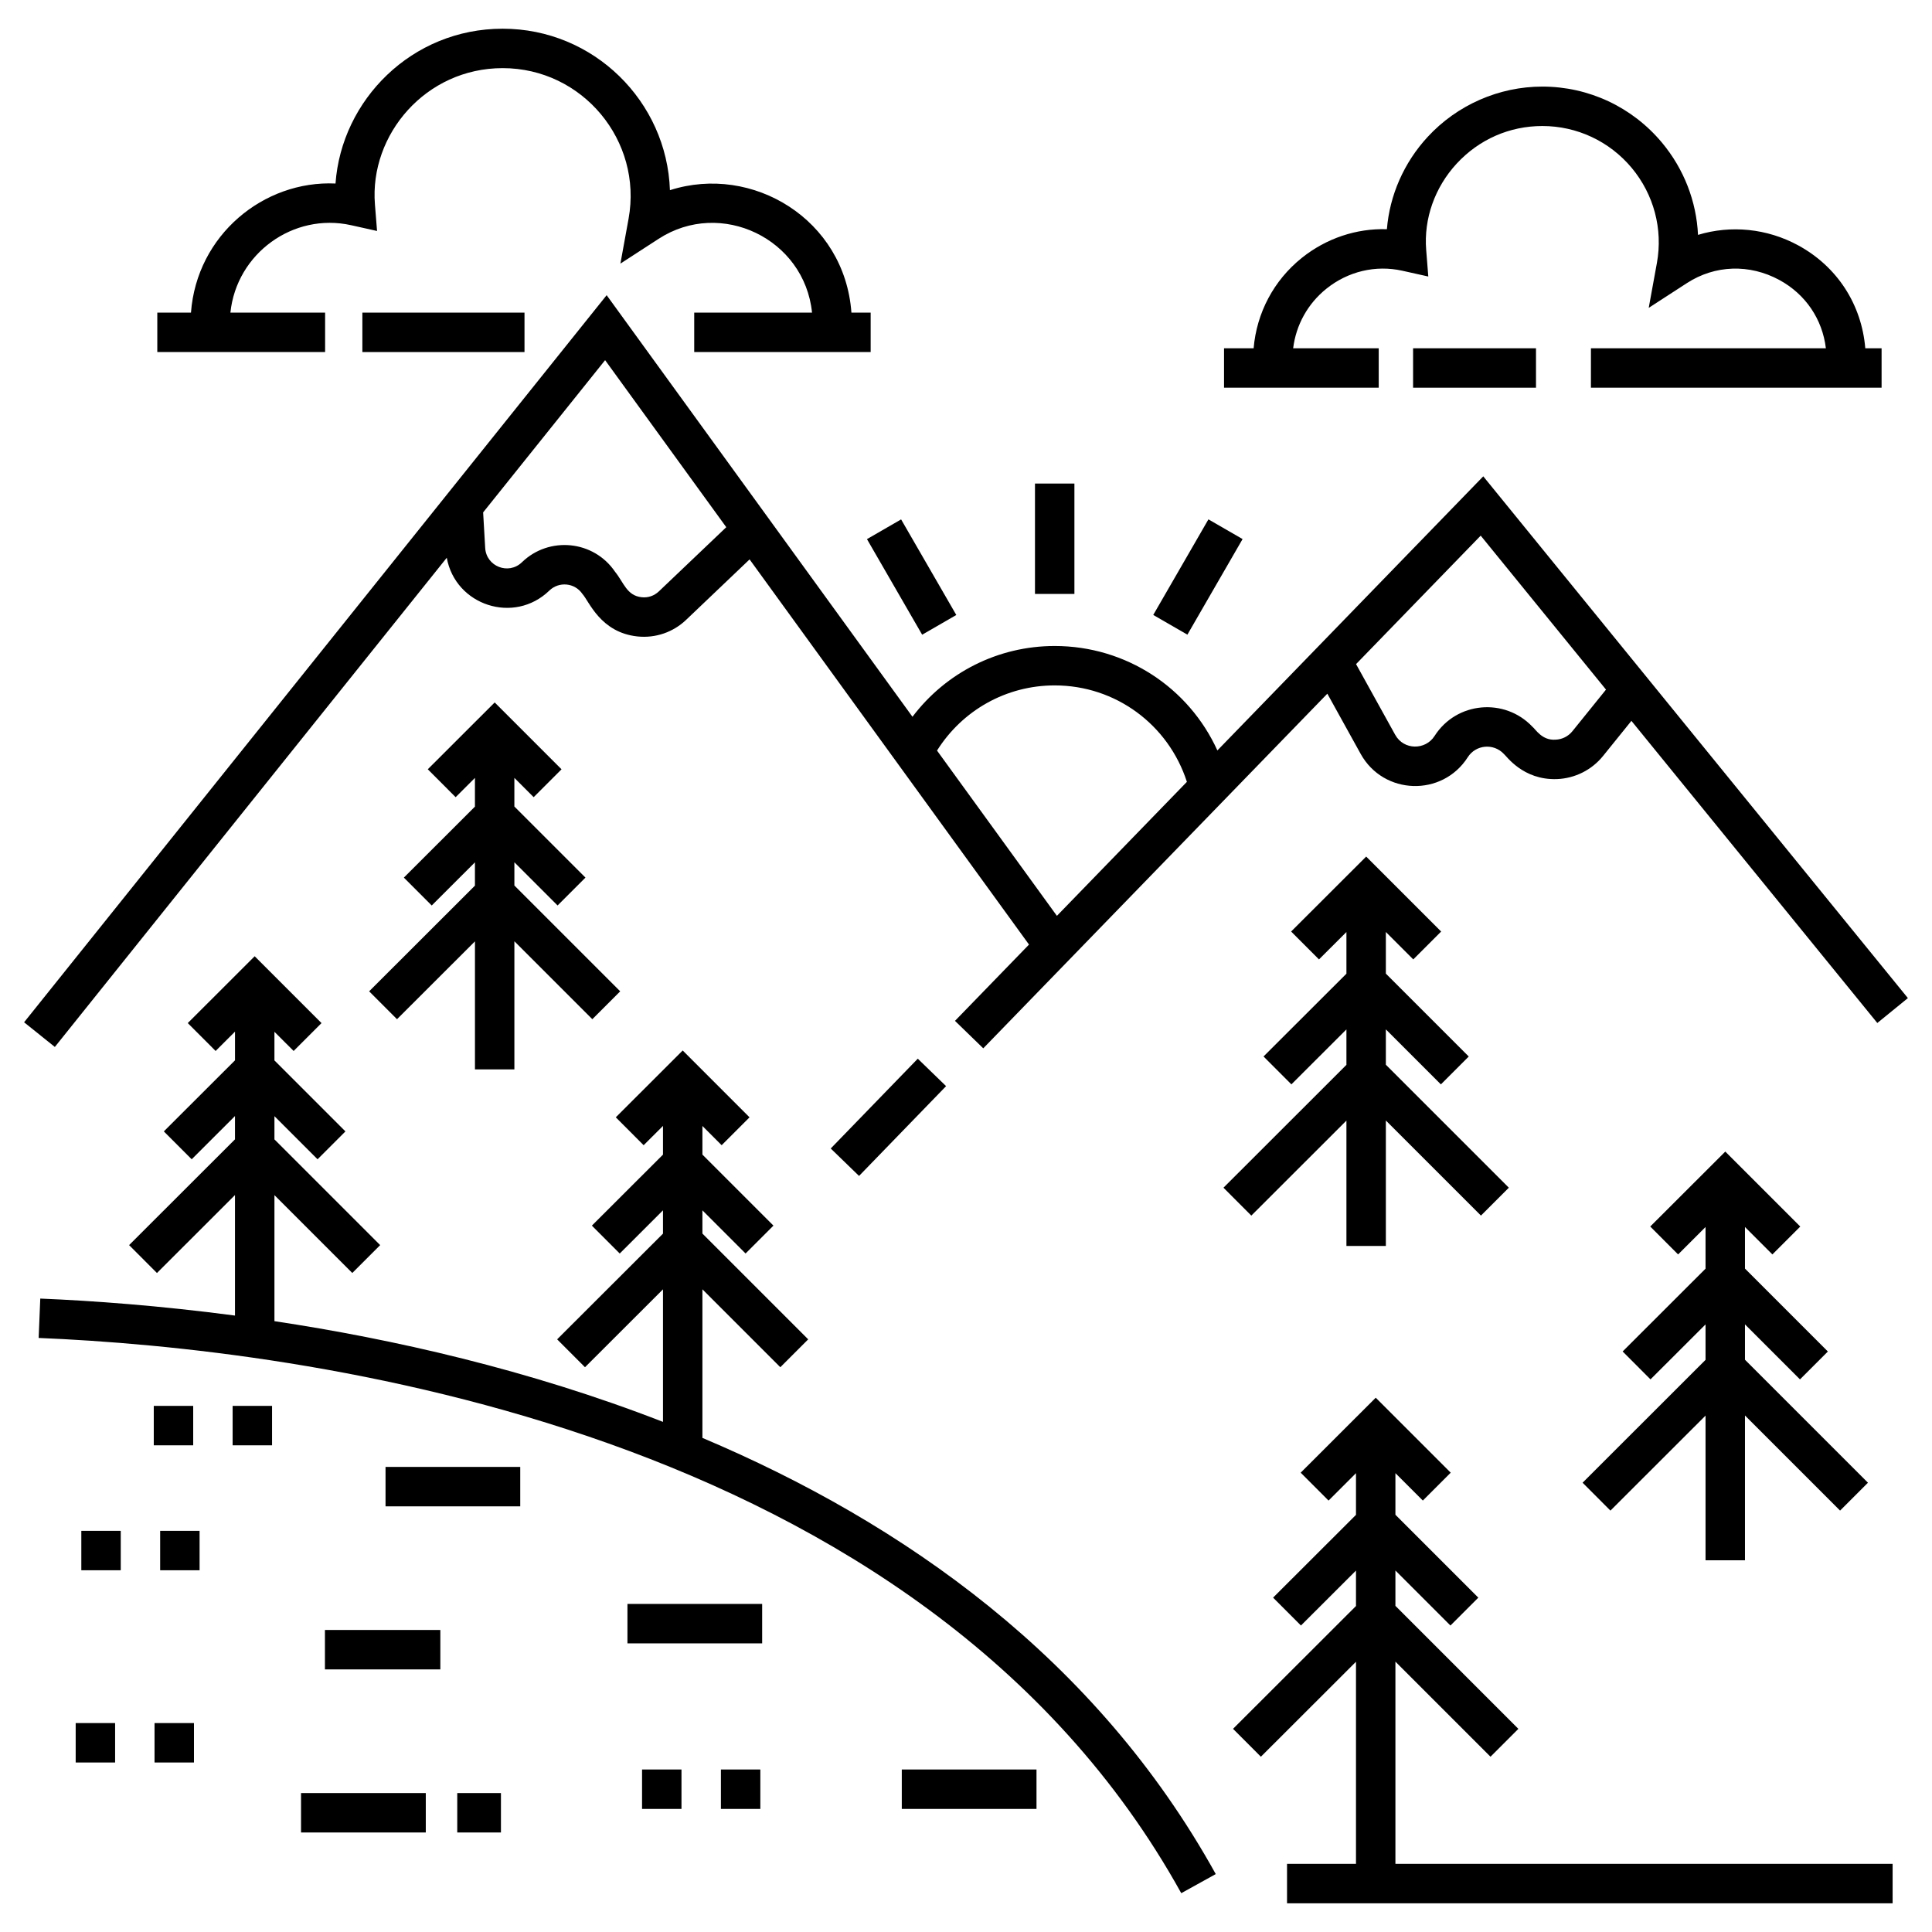 <svg id="Layer_1" enable-background="new 0 0 98 98" height="512" viewBox="0 0 98 98" width="512" xmlns="http://www.w3.org/2000/svg"><g><path d="m2.043 65.869-.082 1.998c13.034.538 44.773 4.36 57.958 28.164l1.75-.969c-6.068-10.955-15.858-17.821-26.039-22.125v-7.537l3.952 3.952 1.414-1.414-5.366-5.366v-1.178l2.189 2.189 1.414-1.414-3.603-3.603v-1.452l.976.976 1.414-1.414-3.39-3.391-3.394 3.39 1.413 1.415.981-.979v1.456l-3.607 3.602 1.413 1.415 2.194-2.191v1.182l-5.369 5.362 1.413 1.415 3.956-3.951v6.723c-6.825-2.655-13.72-4.206-19.709-5.109v-6.392l3.949 3.949 1.414-1.414-5.363-5.363v-1.178l2.187 2.187 1.414-1.414-3.601-3.601v-1.452l.974.973 1.414-1.414-3.39-3.391-3.394 3.39 1.413 1.415.983-.982v1.456l-3.61 3.605 1.413 1.415 2.196-2.194v1.182l-5.371 5.365 1.413 1.415 3.958-3.954v6.113c-3.843-.507-7.238-.753-9.877-.862z"/><path d="m70.782 84.286 4.823 4.823 1.414-1.414-6.237-6.238v-1.794l2.791 2.791 1.414-1.414-4.205-4.205v-2.11l1.391 1.39 1.414-1.414-3.803-3.803-3.807 3.803 1.413 1.415 1.392-1.39v2.114l-4.205 4.199 1.413 1.415 2.792-2.788v1.798l-6.237 6.23 1.413 1.415 4.824-4.818v10.252h-3.498v2h30.718v-2h-25.22z"/><path d="m80.276 75.21 1.413 1.415 4.824-4.819v7.338h2v-7.344l4.824 4.824 1.414-1.414-6.238-6.238v-1.794l2.791 2.791 1.414-1.414-4.205-4.206v-2.11l1.391 1.391 1.414-1.414-3.803-3.803-3.807 3.802 1.413 1.415 1.392-1.39v2.113l-4.205 4.2 1.413 1.415 2.792-2.788v1.798z"/><path d="m62.06 60.246 1.413 1.415 4.824-4.819v6.359h2v-6.365l4.824 4.824 1.414-1.414-6.238-6.238v-1.794l2.791 2.791 1.414-1.414-4.205-4.205v-2.111l1.391 1.391 1.414-1.414-3.803-3.803-3.807 3.802 1.413 1.415 1.392-1.39v2.114l-4.205 4.199 1.413 1.415 2.792-2.788v1.798z"/><path d="m18.725 50.284 1.413 1.415 3.954-3.949v6.496h2v-6.501l3.954 3.954 1.414-1.414-5.368-5.368v-1.178l2.191 2.191 1.414-1.414-3.606-3.606v-1.452l.978.978 1.414-1.414-3.39-3.391-3.394 3.39 1.413 1.415.979-.977v1.456l-3.605 3.6 1.413 1.415 2.192-2.189v1.182z"/><path d="m61.751 38.066c-1.449-3.186-4.635-5.298-8.252-5.298-2.879 0-5.519 1.351-7.214 3.59l-15.513-21.385-29.55 36.882 1.56 1.251 19.88-24.814c.437 2.416 3.414 3.398 5.204 1.664.478-.465 1.284-.408 1.678.173.342.375.909 1.952 2.787 2.154.939.099 1.829-.228 2.469-.838l3.223-3.07 14.173 19.538-3.755 3.87 1.435 1.393 17.453-17.989 1.69 3.053c1.163 2.1 4.144 2.189 5.433.17.409-.641 1.306-.717 1.822-.175.13.095.969 1.35 2.709 1.284.91-.037 1.76-.464 2.332-1.173l1.438-1.781 12.473 15.326 1.551-1.263-21.539-26.466zm-28.329-8.069c-.239.227-.55.334-.877.297-.754-.081-.904-.746-1.345-1.289-1.088-1.604-3.35-1.816-4.724-.486-.681.66-1.811.214-1.865-.727l-.104-1.801 6.187-7.722 6.146 8.473zm14.108 8.076c1.287-2.047 3.515-3.306 5.969-3.306 3.096 0 5.769 1.993 6.706 4.892l-6.594 6.797zm32.231-.984c-.213.264-.518.417-.858.431-.688.047-1.003-.521-1.18-.665-1.402-1.472-3.841-1.269-4.956.478-.463.724-1.561.727-1.997-.062l-1.984-3.584 6.322-6.517 6.356 7.81z"/><path d="m41.892 55.703h6.344v2h-6.344z" transform="matrix(.696 -.718 .718 .696 -27.013 49.566)"/><path d="m8.124 77.651h2v2h-2z"/><path d="m4.125 77.651h2v2h-2z"/><path d="m16.482 82.68h5.854v2h-5.854z"/><path d="m32.568 89.757h2v2h-2z"/><path d="m36.568 89.757h2v2h-2z"/><path d="m11.8 71.313h2v2h-2z"/><path d="m7.8 71.313h2v2h-2z"/><path d="m45.743 89.757h6.833v2h-6.833z"/><path d="m31.827 81.359h6.833v2h-6.833z"/><path d="m23.194 90.952h2.216v2h-2.216z"/><path d="m15.27 90.952h6.328v2h-6.328z"/><path d="m3.839 87.402h2v2h-2z"/><path d="m7.839 87.402h2v2h-2z"/><path d="m19.556 74.409h6.833v2h-6.833z"/><path d="m52.499 24.528h2v5.599h-2z"/><path d="m43.442 28.272h5.599v2h-5.599z" transform="matrix(.5 .866 -.866 .5 48.471 -25.41)"/><path d="m59.757 26.473h2v5.599h-2z" transform="matrix(-.866 -.5 .5 -.866 98.743 84.997)"/><path d="m35.212 17.858h8.952v-2h-.976c-.343-4.734-5.022-7.551-9.206-6.211-.154-4.5-3.862-8.191-8.486-8.191-4.614 0-8.175 3.621-8.477 7.853-3.647-.167-7.039 2.615-7.332 6.549h-1.708v2h8.512v-2h-4.804c.313-3.003 3.19-5.085 6.118-4.436l1.321.294-.108-1.35c-.282-3.543 2.58-6.91 6.479-6.91 4.056 0 7.106 3.687 6.387 7.638l-.414 2.277 1.942-1.259c3.151-2.042 7.398-.003 7.778 3.746h-5.976v2z"/><path d="m18.381 15.858h8.224v2h-8.224z"/><path d="m80.699 19.666h14.744v-2h-.827c-.184-2.216-1.418-4.141-3.404-5.221-1.587-.862-3.418-1.035-5.081-.531-.08-1.699-.712-3.341-1.83-4.681-1.507-1.805-3.718-2.841-6.066-2.841-2.2 0-4.32.93-5.817 2.552-1.205 1.304-1.929 2.963-2.068 4.683-1.537-.05-3.072.457-4.317 1.455-1.423 1.141-2.29 2.789-2.443 4.583h-1.501v2h7.846v-2h-4.34c.146-1.184.742-2.264 1.689-3.023 1.095-.878 2.496-1.21 3.845-.91l1.321.294-.107-1.35c-.127-1.581.437-3.175 1.545-4.375 1.137-1.231 2.681-1.909 4.348-1.909 1.754 0 3.405.773 4.531 2.123 1.125 1.349 1.591 3.107 1.279 4.824l-.415 2.277 1.942-1.259c1.42-.919 3.17-.977 4.685-.155 1.331.723 2.183 1.992 2.359 3.463h-11.917z"/><path d="m71.678 17.666h6.235v2h-6.235z"/></g></svg>